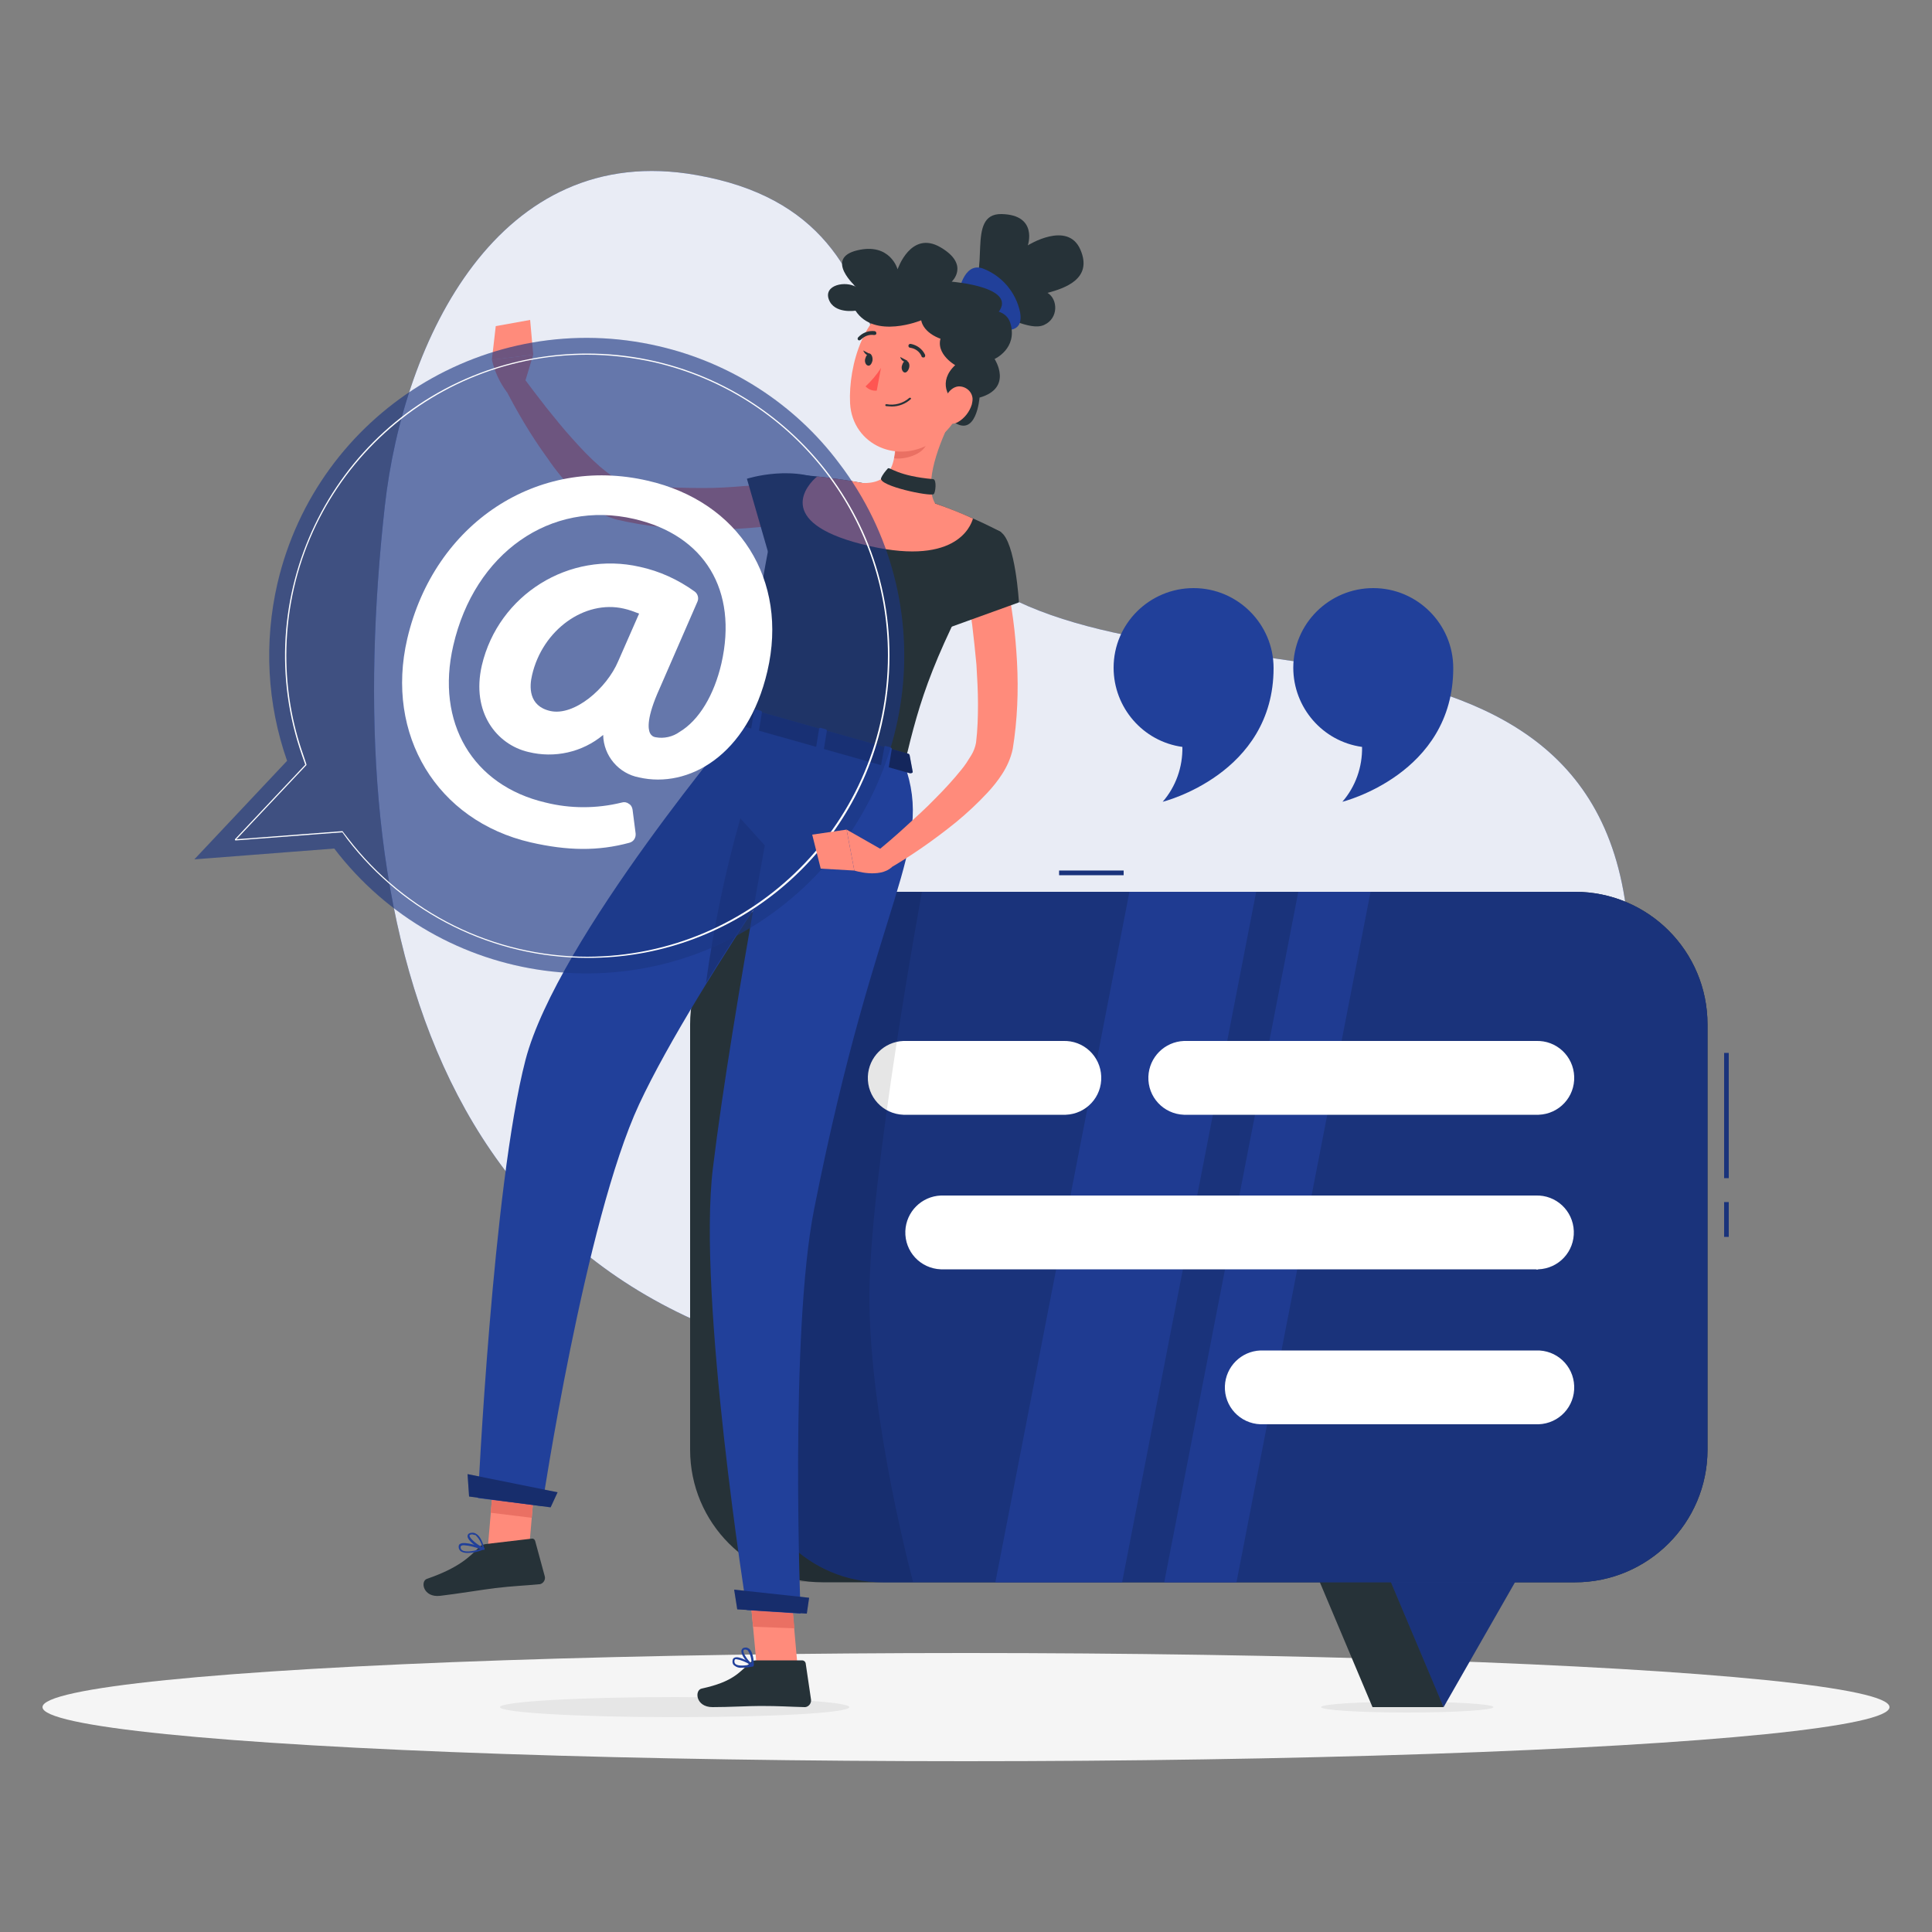 <?xml version="1.0" encoding="utf-8"?>
<!-- Generator: Adobe Illustrator 22.1.0, SVG Export Plug-In . SVG Version: 6.00 Build 0)  -->
<svg version="1.1" id="Layer_1" xmlns="http://www.w3.org/2000/svg" xmlns:xlink="http://www.w3.org/1999/xlink" x="0px" y="0px"
	 viewBox="0 0 500 500" style="enable-background:new 0 0 500 500;" xml:space="preserve">
<rect x="0" y="0" width="500" height="500" fill="#808080" stroke="none"/>
<style type="text/css">
	.st0{fill:#21409A;}
	.st1{opacity:0.9;fill:#FFFFFF;enable-background:new    ;}
	.st2{fill:#F5F5F5;}
	.st3{fill:#E6E6E6;}
	.st4{fill:#263238;}
	.st5{opacity:0.2;enable-background:new    ;}
	.st6{opacity:0.7;fill:#21409A;enable-background:new    ;}
	.st7{fill:#FFFFFF;}
	.st8{opacity:0.1;enable-background:new    ;}
	.st9{fill:#FF8B7B;}
	.st10{fill:#EA7063;}
	.st11{opacity:0.3;enable-background:new    ;}
	.st12{opacity:0.4;enable-background:new    ;}
	.st13{fill:#FF5652;}
	.st14{opacity:0.6;fill:#21409A;enable-background:new    ;}
</style>
<g>
	<g id="freepik--background-simple--inject-94">
		<g id="freepik--group--inject-94">
			<path id="freepik--path--inject-94" class="st0" d="M99.6,130.9c-11.5,103,8.9,209,129.1,223.9c62,7.7,189.6-19.9,192.9-99.2
				c4.7-109.4-117.4-69.3-168.7-106c-35.1-25.1-8-93-72.7-104.3C129,36.2,104.4,88.1,99.6,130.9z"/>
			<path id="freepik--path--inject-94_1_" class="st1" d="M99.6,130.9c-11.5,103,8.9,209,129.1,223.9c62,7.7,189.6-19.9,192.9-99.2
				c4.7-109.4-117.4-69.3-168.7-106c-35.1-25.1-8-93-72.7-104.3C129,36.2,104.4,88.1,99.6,130.9z"/>
		</g>
	</g>
	<g id="freepik--Shadow--inject-94">
		<ellipse id="freepik--path--inject-94_2_" class="st2" cx="250" cy="441.8" rx="239" ry="14"/>
	</g>
	<g id="freepik--speech-bubble--inject-94">
		<g id="freepik--group--inject-94_10_">
			<ellipse class="st3" cx="364.2" cy="441.8" rx="22.3" ry="1.4"/>
			<g id="freepik--group--inject-94_1_">
				<path class="st4" d="M407.6,409.5H212.9c-19,0-34.3-15.4-34.3-34.3V265.1c0-19,15.4-34.3,34.3-34.3h194.7
					c19,0,34.3,15.4,34.3,34.3v110.1C441.9,394.1,426.5,409.5,407.6,409.5z"/>
				<polygon id="freepik--path--inject-94_3_" class="st4" points="373.6,441.8 355.2,441.8 317.8,353.1 346,353.1 				"/>
			</g>
			<g id="freepik--group--inject-94_8_">
				<g id="freepik--group--inject-94_2_">
					<rect x="446.2" y="311.1" class="st0" width="1.2" height="9"/>
					<rect x="446.2" y="311.1" class="st5" width="1.2" height="9"/>
				</g>
				<g id="freepik--group--inject-94_3_">
					<rect x="446.2" y="272.5" class="st0" width="1.2" height="32.4"/>
					<rect x="446.2" y="272.5" class="st5" width="1.2" height="32.4"/>
				</g>
				<g id="freepik--group--inject-94_4_">
					<rect x="274.1" y="225.3" class="st0" width="16.7" height="1.2"/>
					<rect x="274.1" y="225.3" class="st5" width="16.7" height="1.2"/>
				</g>
				<g id="freepik--group--inject-94_5_">
					<polygon class="st0" points="424.3,353.1 373.6,441.8 336.2,353.1 					"/>
					<polygon class="st5" points="424.4,353.1 373.6,441.8 336.2,353.1 					"/>
				</g>
				<g id="freepik--group--inject-94_6_">
					<path id="freepik--rectangle--inject-94" class="st0" d="M407.6,409.5H228.4c-19,0-34.3-15.4-34.3-34.3V265.1
						c0-19,15.4-34.3,34.3-34.3h179.2c19,0,34.3,15.4,34.3,34.3v110.1C441.9,394.1,426.5,409.5,407.6,409.5z"/>
					<path id="freepik--rectangle--inject-94_1_" class="st5" d="M407.6,409.5H228.4c-19,0-34.3-15.4-34.3-34.3V265.1
						c0-19,15.4-34.3,34.3-34.3h179.2c19,0,34.3,15.4,34.3,34.3v110.1C441.9,394.1,426.5,409.5,407.6,409.5z"/>
				</g>
				<g id="freepik--group--inject-94_7_">
					<polygon class="st6" points="290.4,409.5 257.6,409.5 292.3,230.8 325.1,230.8 					"/>
					<polygon class="st6" points="320,409.5 301.3,409.5 336,230.8 354.7,230.8 					"/>
				</g>
			</g>
			<g id="freepik--group--inject-94_9_">
				<path id="freepik--path--inject-94_4_" class="st7" d="M397.5,288.5h-91.1c-5.3-0.2-9.4-4.6-9.2-9.9c0.2-5,4.2-9,9.2-9.2h91.1
					c5.3-0.2,9.7,3.9,9.9,9.2s-3.9,9.7-9.2,9.9C397.9,288.5,397.7,288.5,397.5,288.5z"/>
				<path id="freepik--path--inject-94_5_" class="st7" d="M275.1,288.5h-41.3c-5.3-0.2-9.4-4.6-9.2-9.9c0.2-5,4.2-9,9.2-9.2h41.3
					c5.3-0.2,9.7,3.9,9.9,9.2c0.2,5.3-3.9,9.7-9.2,9.9C275.6,288.5,275.3,288.5,275.1,288.5z"/>
				<path id="freepik--path--inject-94_6_" class="st7" d="M397.5,328.5H243.5c-5.3-0.2-9.4-4.6-9.2-9.9c0.2-5,4.2-9,9.2-9.2h153.9
					c5.3-0.2,9.7,3.9,9.9,9.2c0.2,5.3-3.9,9.7-9.2,9.9C397.9,328.6,397.7,328.6,397.5,328.5z"/>
				<path id="freepik--path--inject-94_7_" class="st7" d="M397.5,368.6h-71.3c-5.3-0.2-9.4-4.6-9.2-9.9c0.2-5,4.2-9,9.2-9.2h71.3
					c5.3-0.2,9.7,3.9,9.9,9.2c0.2,5.3-3.9,9.7-9.2,9.9C397.9,368.6,397.7,368.6,397.5,368.6z"/>
			</g>
			<path id="freepik--path--inject-94_8_" class="st8" d="M238.6,230.8c0,0-13.6,73.7-13.6,104.8c0,31.9,11.3,73.8,11.3,73.8h-36
				l-2.4-40.4c-2.2-37.8,1.5-75.8,11.1-112.4l6.8-25.9L238.6,230.8z"/>
		</g>
	</g>
	<g id="freepik--Character--inject-94">
		<g id="freepik--group--inject-94_11_">
			<path id="freepik--path--inject-94_9_" class="st3" d="M219.8,441.8c0,1.5-20.2,2.6-45.2,2.6s-45.2-1.2-45.2-2.6
				c0-1.4,20.2-2.6,45.2-2.6S219.8,440.4,219.8,441.8z"/>
			<path id="freepik--path--inject-94_10_" class="st9" d="M204.3,135.5c-3.8,0.6-7.4,0.9-11.1,1.2c-3.7,0.3-7.4,0.3-11.1,0.3
				c-7.5,0-15-0.8-22.4-2.5c-2.3-0.6-4.5-1.7-6.4-3.2c-1.6-1.2-3.1-2.6-4.5-4c-2.6-2.7-5-5.6-7.1-8.7c-4.3-5.9-8-12.2-11.3-18.7
				l4.6-2.8c2.1,2.8,4.2,5.6,6.4,8.4c2.2,2.7,4.4,5.5,6.7,8c2.2,2.5,4.6,5,7.1,7.2c1.2,1,2.4,2,3.7,2.8c0.9,0.7,2,1.2,3.1,1.5
				c3.3,0.6,6.6,0.9,9.9,1.1c3.4,0.1,6.8,0.2,10.2,0.2s6.9-0.2,10.3-0.5c3.4-0.2,7-0.6,10.2-1L204.3,135.5z"/>
			<path id="freepik--path--inject-94_11_" class="st4" d="M215.4,125.5c-9.4-5.7-22.1-1.6-22.1-1.6l6.4,22.2c0,0,10.2-2.9,14.1-7.2
				C218,134.5,221.1,128.9,215.4,125.5z"/>
			<path id="freepik--path--inject-94_12_" class="st9" d="M135.7,99.4l2.3-7.6l-10.7,1.3c0.7,3,2,5.9,3.9,8.4L135.7,99.4z"/>
			<polygon id="freepik--path--inject-94_13_" class="st9" points="137.2,82.8 128.3,84.4 127.3,93.1 138,91.8 			"/>
			<path id="freepik--path--inject-94_14_" class="st4" d="M259.2,55.4c9.5,0.2,6.8,8.1,6.8,8.1s10.3-6.5,13.6,1.1
				c3.3,7.6-4.1,10-8.5,11.2c2.7,1.6,2.9,6.6-0.9,8.3c-3.8,1.7-10.2-2.9-15.1-2.8l-4.8-5.6C256.9,71.5,249.7,55.2,259.2,55.4z"/>
			<path id="freepik--path--inject-94_15_" class="st0" d="M257.7,85.2c4.1,0.7,7.1,0.2,6.3-4.4c-1.1-5.2-4.7-9.4-9.6-11.3
				c-5.2-1.9-6.4,6.7-6.4,6.7L257.7,85.2z"/>
			<polygon id="freepik--path--inject-94_16_" class="st9" points="136.6,404.7 126,403.4 128.1,378.9 138.7,380.1 			"/>
			<polygon id="freepik--path--inject-94_17_" class="st9" points="206.6,433.4 196,433 193.7,408.2 204.4,408.7 			"/>
			<path id="freepik--path--inject-94_18_" class="st4" d="M195.6,429.7h12c0.4,0,0.8,0.3,0.9,0.7l1.4,9.5c0.1,0.9-0.6,1.8-1.5,1.9
				c-0.1,0-0.1,0-0.2,0c-4.2-0.1-6.2-0.3-11.4-0.3c-3.2,0-8,0.3-12.4,0.3s-4.7-4.4-2.8-4.8c8.3-1.8,9.7-4.3,12.5-6.6
				C194.3,430,195,429.7,195.6,429.7z"/>
			<path id="freepik--path--inject-94_19_" class="st4" d="M125.7,399.6l11.9-1.4c0.4-0.1,0.8,0.2,0.9,0.6l2.5,9.2
				c0.2,0.9-0.4,1.8-1.3,2c-0.1,0-0.1,0-0.2,0c-4.1,0.4-6.2,0.4-11.4,1c-3.2,0.4-9.9,1.5-14.2,2c-4.4,0.5-5.2-3.8-3.4-4.4
				c8.1-2.8,11-5.6,13.6-8.3C124.4,400,125,399.7,125.7,399.6z"/>
			<polygon id="freepik--path--inject-94_20_" class="st10" points="128.1,378.9 127,391.5 137.6,392.8 138.7,380.1 			"/>
			<polygon id="freepik--path--inject-94_21_" class="st10" points="204.4,408.7 193.7,408.2 194.9,421 205.6,421.4 			"/>
			<path id="freepik--path--inject-94_22_" class="st4" d="M205.1,122.7c0,0-5.4,0.3-12.6,63.2l41.6,11.8c4.1-17.1,7-27.6,25-60
				c-5.5-2.9-11.2-5.3-17-7.4c-6.2-2.2-12.5-4-18.9-5.3C214.8,123.4,205.1,122.7,205.1,122.7z"/>
			<path id="freepik--path--inject-94_23_" class="st9" d="M246.2,108.5c-2.9,5.7-7.3,16.5-4.2,21.8c0,0-3.4,5.7-14.7,2.5
				c-12.4-3.5-4.2-7.8-4.2-7.8c7.2,0.3,8.5-4.8,8.6-9.9L246.2,108.5z"/>
			<path id="freepik--path--inject-94_24_" class="st9" d="M211.5,123.3c3.4,0.4,7.7,0.9,11.6,1.7c6.4,1.3,12.7,3.1,18.9,5.3
				c3.5,1.2,7,2.6,9.8,3.9c-0.6,2.1-4.7,12.8-28.9,6.6C200.3,135,208.9,125.4,211.5,123.3z"/>
			<path id="freepik--path--inject-94_25_" class="st10" d="M240.3,111.2l-8.5,3.9c0,1.2-0.1,2.4-0.4,3.5c2.7,0.4,7.2-0.9,8.3-3.5
				C240.1,113.9,240.3,112.5,240.3,111.2z"/>
			<path id="freepik--path--inject-94_26_" class="st9" d="M251.6,95c-2.6,10.2-3.4,14.6-9.6,19c-9.3,6.6-21.4,1.2-22-9.6
				c-0.5-9.7,3.7-24.9,14.6-27.1c7.8-1.7,15.4,3.3,17.1,11.1C252.2,90.6,252.2,92.9,251.6,95z"/>
			<path id="freepik--path--inject-94_27_" class="st4" d="M248.3,104.9c-3.1-1.6-5.6-6.2-1.1-10.4c0,0-6.2-3.5-3.1-8.4
				s15.5-8.9,17.4-2.4c1.9,6.5-4.1,9.2-4.1,9.2s4.9,7.5-3.9,10c0,0-0.8,10.9-7.1,6L248.3,104.9z"/>
			<path id="freepik--path--inject-94_28_" class="st9" d="M251.5,104.7c-0.6,1.9-1.9,3.6-3.7,4.6c-2.4,1.2-4.2-0.7-4-3.3
				c0.2-2.3,1.6-5.7,4.2-6c1.9-0.1,3.6,1.3,3.7,3.2C251.7,103.8,251.6,104.2,251.5,104.7z"/>
			<path id="freepik--path--inject-94_29_" class="st0" d="M192.5,185.9c0,0-48.3,57-56.5,88.4c-8.5,32.7-12.3,113.4-12.3,113.4
				l16.6,2.1c0,0,11.1-73.9,25.1-104c14.9-32,57.6-91.3,57.6-91.3L192.5,185.9z"/>
			<polygon id="freepik--path--inject-94_30_" class="st0" points="142.5,390.1 121.4,387.3 121,381.5 144.3,386.2 			"/>
			<polygon id="freepik--path--inject-94_31_" class="st11" points="142.5,390.1 121.4,387.3 121,381.5 144.3,386.2 			"/>
			<path id="freepik--path--inject-94_32_" class="st5" d="M191.6,211.8c-4,14-6.9,28.2-8.9,42.6c4.4-7.1,9.1-14.4,13.6-21.2
				c1.6-3.6,3.3-7.2,4.9-10.7c0,0,0-0.1,0-0.1L191.6,211.8z"/>
			<path id="freepik--path--inject-94_33_" class="st0" d="M203.5,189c0,0-14,72-19,113.3c-4.1,33.4,8.8,114.4,8.8,114.4l13.9,0.9
				c0,0-2.9-72.4,3.5-104.7C226.9,231,242.1,220,234,197.6L203.5,189z"/>
			<polygon id="freepik--path--inject-94_34_" class="st0" points="208.8,417.6 190.8,416.5 190,411.4 209.4,413.5 			"/>
			<polygon id="freepik--path--inject-94_35_" class="st11" points="208.8,417.6 190.8,416.5 190,411.4 209.4,413.5 			"/>
			<path id="freepik--path--inject-94_36_" class="st0" d="M235.4,195.4l0.8,4.3c0.1,0.3-0.4,0.5-0.8,0.4l-43.6-12.3
				c-0.4-0.1-0.6-0.4-0.6-0.6l0.7-3.8c0-0.3,0.4-0.4,0.8-0.3l42.1,11.9C235,195,235.3,195.1,235.4,195.4z"/>
			<path id="freepik--path--inject-94_37_" class="st12" d="M235.4,195.4l0.8,4.3c0.1,0.3-0.4,0.5-0.8,0.4l-43.6-12.3
				c-0.4-0.1-0.6-0.4-0.6-0.6l0.7-3.8c0-0.3,0.4-0.4,0.8-0.3l42.1,11.9C235,195,235.3,195.1,235.4,195.4z"/>
			<path id="freepik--path--inject-94_38_" class="st0" d="M228.4,198.5l1.1,0.3c0.2,0.1,0.4,0,0.5-0.1l0.8-4.9
				c0-0.1-0.1-0.3-0.4-0.4l-1.1-0.3c-0.2-0.1-0.4,0-0.4,0.1l-0.9,4.9C228,198.3,228.2,198.4,228.4,198.5z"/>
			<path id="freepik--path--inject-94_39_" class="st0" d="M194.8,189l1.1,0.3c0.2,0.1,0.4,0,0.5-0.1l0.8-4.9c0-0.1-0.1-0.3-0.4-0.4
				l-1.1-0.3c-0.2-0.1-0.4,0-0.5,0.1l-0.8,4.9C194.4,188.7,194.5,188.9,194.8,189z"/>
			<path id="freepik--path--inject-94_40_" class="st0" d="M211.6,193.8l1.1,0.3c0.2,0,0.4,0,0.5-0.1l0.8-4.9c0-0.1-0.1-0.3-0.4-0.4
				l-1.1-0.3c-0.2-0.1-0.4,0-0.5,0.1l-0.8,4.9C211.2,193.5,211.4,193.7,211.6,193.8z"/>
			<path id="freepik--path--inject-94_41_" class="st4" d="M235.3,95.1c-0.2,0.8-0.7,1.4-1.2,1.3c-0.5-0.1-0.9-0.9-0.7-1.7
				c0.2-0.8,0.7-1.5,1.2-1.3C235.1,93.5,235.5,94.2,235.3,95.1z"/>
			<path id="freepik--path--inject-94_42_" class="st4" d="M225.8,93.3c-0.2,0.9-0.7,1.5-1.2,1.3c-0.5-0.1-0.9-0.9-0.7-1.7
				c0.2-0.8,0.7-1.5,1.2-1.4C225.6,91.7,225.9,92.5,225.8,93.3z"/>
			<path id="freepik--path--inject-94_43_" class="st4" d="M225.3,91.7l-1.9-1C223.4,90.7,224.1,92.5,225.3,91.7z"/>
			<path id="freepik--path--inject-94_44_" class="st13" d="M228,95.2c-1.1,1.8-2.5,3.4-4,4.8c0.8,0.8,1.8,1.2,2.9,1.1L228,95.2z"/>
			<path id="freepik--path--inject-94_45_" class="st4" d="M230.8,105.2c-0.5,0-1-0.1-1.5-0.1c-0.1,0-0.2-0.2-0.2-0.3
				c0-0.1,0.2-0.2,0.3-0.2c2.1,0.4,4.3-0.2,5.9-1.6c0.1-0.1,0.3-0.1,0.4,0c0.1,0.1,0.1,0.2,0,0.3
				C234.4,104.5,232.6,105.2,230.8,105.2z"/>
			<path id="freepik--path--inject-94_46_" class="st4" d="M238.9,92.5c-0.2,0-0.4-0.1-0.4-0.3c-0.5-1.2-1.6-2-2.9-2.2
				c-0.3,0-0.5-0.2-0.5-0.5c0-0.3,0.2-0.5,0.5-0.5c0,0,0.1,0,0.1,0c1.6,0.3,3,1.3,3.7,2.8c0.1,0.2,0,0.6-0.2,0.7
				C239.1,92.5,239,92.5,238.9,92.5z"/>
			<path id="freepik--path--inject-94_47_" class="st4" d="M222.4,88.1c-0.1,0-0.3-0.1-0.3-0.1c-0.2-0.2-0.2-0.5,0-0.7c0,0,0,0,0,0
				c1.1-1.2,2.7-1.8,4.3-1.6c0.3,0.1,0.4,0.3,0.4,0.6c0,0.3-0.3,0.4-0.6,0.4c0,0,0,0,0,0c-1.3-0.2-2.5,0.3-3.4,1.2
				C222.6,88,222.5,88.1,222.4,88.1z"/>
			<path id="freepik--path--inject-94_48_" class="st9" d="M260.3,149.3c0.8,3.8,1.4,7.3,1.9,11s0.8,7.4,1,11
				c0.4,7.5,0.1,15.1-1.1,22.5c-0.5,2.4-1.5,4.6-2.8,6.6c-1.1,1.7-2.4,3.3-3.7,4.7c-2.6,2.8-5.3,5.3-8.2,7.7
				c-5.7,4.6-11.7,8.8-18,12.4l-3-4.4c2.7-2.2,5.4-4.5,8-6.9s5.2-4.7,7.6-7.2c2.4-2.4,4.7-4.9,6.8-7.5c1-1.2,1.8-2.5,2.6-3.8
				c0.6-1,1-2.1,1.2-3.2c0.4-3.3,0.5-6.6,0.5-10c0-3.4-0.2-6.8-0.4-10.2c-0.3-3.4-0.7-6.9-1.1-10.3c-0.5-3.4-1-6.9-1.6-10.1
				L260.3,149.3z"/>
			<path id="freepik--path--inject-94_49_" class="st4" d="M259,137.7c3.8,2.5,4.7,18.2,4.7,18.2l-19.4,7c0,0-2.5-13.6,0.8-18.5
				C248.5,139.2,254.7,134.9,259,137.7z"/>
			<path class="st0" d="M192,431.6c-0.7,0.1-1.4-0.1-2-0.6c-0.4-0.3-0.5-0.8-0.4-1.3c0-0.3,0.2-0.6,0.5-0.7c1.2-0.6,4.5,1.5,4.8,1.8
				c0.1,0.1,0.1,0.2,0.1,0.3c0,0.1-0.1,0.2-0.2,0.2C193.9,431.5,192.9,431.6,192,431.6z M190.6,429.4c-0.1,0-0.2,0-0.3,0
				c-0.1,0.1-0.2,0.2-0.2,0.3c-0.1,0.3,0,0.7,0.2,0.9c0.5,0.5,1.9,0.6,3.8,0.2C193,430.1,191.8,429.6,190.6,429.4z"/>
			<path class="st0" d="M194.7,431.2c0,0-0.1,0-0.1,0c-1-0.6-3-2.9-2.7-4.1c0.1-0.4,0.4-0.7,0.9-0.7c0.4-0.1,0.8,0.1,1.1,0.3
				c1.2,1,1.2,4.1,1.2,4.2c0,0.1,0,0.2-0.1,0.2C194.9,431.3,194.8,431.3,194.7,431.2z M192.9,426.9h-0.1c-0.3,0-0.4,0.2-0.4,0.3
				c-0.1,0.7,1.1,2.5,2.1,3.3c0-1.2-0.3-2.4-1-3.4C193.3,427,193.1,426.9,192.9,426.9z"/>
			<path class="st0" d="M121,401.9c-0.6,0-1.2-0.1-1.7-0.4c-0.4-0.3-0.6-0.7-0.6-1.2c0-0.3,0.1-0.6,0.3-0.7c1.2-0.9,5.7,0.8,6.2,1
				c0.1,0,0.2,0.1,0.2,0.2c0,0.1-0.1,0.2-0.2,0.2C123.8,401.6,122.4,401.9,121,401.9z M120.1,399.9c-0.3,0-0.5,0-0.8,0.2
				c-0.1,0.1-0.1,0.2-0.1,0.3c0,0.3,0.1,0.6,0.4,0.8c0.7,0.5,2.5,0.4,4.7-0.3C123,400.4,121.5,400,120.1,399.9z"/>
			<path class="st0" d="M125.1,401.1L125.1,401.1c-1.4-0.4-4.2-2.4-4.1-3.6c0-0.3,0.2-0.7,0.9-0.8c0.5-0.1,1,0,1.4,0.3
				c1.5,0.9,2,3.8,2.1,3.9c0,0.1,0,0.2-0.1,0.2C125.2,401.1,125.2,401.1,125.1,401.1z M122.3,397.1c-0.1,0-0.2,0-0.3,0
				c-0.5,0.1-0.5,0.3-0.5,0.3c0,0.7,1.9,2.3,3.3,3c-0.2-1.2-0.9-2.3-1.7-3.1C122.8,397.2,122.5,397.2,122.3,397.1L122.3,397.1z"/>
			<path class="st14" d="M170.5,89.6c-44.2-10.3-88.4,17.2-98.7,61.4c-3.5,15.2-2.7,31.1,2.5,45.9l-24,25.5l36.2-2.8
				c27.6,36.1,79.1,43,115.2,15.4s43-79.1,15.4-115.2C205.7,104.6,189.1,93.9,170.5,89.6L170.5,89.6z"/>
			<path class="st8" d="M170.5,89.6c-44.2-10.3-88.4,17.2-98.7,61.4c-3.5,15.2-2.7,31.1,2.5,45.9l-24,25.5l36.2-2.8
				c27.6,36.1,79.1,43,115.2,15.4s43-79.1,15.4-115.2C205.7,104.6,189.1,93.9,170.5,89.6L170.5,89.6z"/>
			<path class="st7" d="M152.1,247.9L152.1,247.9c-24.4,0-47.4-11.4-62.2-30.7l-1.3-1.8l-27.6,2.1c-0.1,0-0.1,0-0.2-0.1
				c0-0.1,0-0.1,0-0.2L79,197.9l-0.8-2.3c-14.3-40.7,7.1-85.4,47.8-99.7c8.3-2.9,17.1-4.4,25.9-4.4c43.2,0,78.3,35,78.3,78.2
				c0,5.9-0.7,11.9-2,17.7C220.1,222.9,188.5,248,152.1,247.9z M88.6,215.1c0.1,0,0.1,0,0.1,0.1l1.4,1.8
				c14.8,19.3,37.7,30.6,61.9,30.6l0,0c43-0.1,77.8-35,77.8-78c0-36.2-25-67.6-60.3-75.8c-5.8-1.3-11.7-2-17.6-2
				c-43,0-77.8,34.9-77.8,77.9c0,8.8,1.5,17.5,4.4,25.7l0.8,2.4c0,0.1,0,0.1,0,0.2l-18.1,19.2L88.6,215.1L88.6,215.1z"/>
			<path class="st7" d="M180.5,155.7c0.4-0.9,0.1-2-0.7-2.6c-4.3-3.1-9.1-5.3-14.2-6.4c-18.3-4.2-36.6,7.2-40.9,25.5
				c-2.8,12.2,3.9,20.5,12,22.4c6.8,1.7,14,0.1,19.4-4.4c0.1,5.4,4,10,9.3,11c12.7,2.9,28.1-5.6,33.2-27.5
				c5.5-23.6-7.3-43.9-31-49.3c-28.5-6.6-55.2,11-62.2,40.9c-5.8,24.9,7.7,47.1,31.9,52.7c9.6,2.2,17.5,2.3,25.6,0.1
				c1.1-0.3,1.7-1.3,1.6-2.4l-0.8-6.2c-0.1-0.6-0.4-1.2-1-1.5c-0.5-0.4-1.2-0.5-1.8-0.3c-6.5,1.6-13.3,1.6-19.7,0
				c-18.9-4.4-28.5-20.7-23.9-40.6c5.5-24,25.2-37.8,46.8-32.8c18.3,4.2,26.9,18.5,22.6,37.4c-1.9,8.2-5.8,14.7-10.8,17.7
				c-1.8,1.3-4.1,1.8-6.2,1.4c-0.7-0.1-1.2-0.5-1.5-1.1c-0.5-1.1-0.9-4,2.5-11.5L180.5,155.7z M161.4,157.5c1.4,0.3,2.7,0.8,4,1.3
				l-5.4,12.3c-3,7.1-11.4,14.3-17.6,12.9c-5.7-1.3-5.4-6.4-4.7-9.3C140.4,163,151.3,155.2,161.4,157.5L161.4,157.5z"/>
			<path id="freepik--path--inject-94_50_" class="st9" d="M228.4,220l-9.3-5.3l2,10.6c0,0,6.5,2.1,9.7-0.9L228.4,220z"/>
			<polygon id="freepik--path--inject-94_51_" class="st9" points="210.2,216 212.4,224.8 221.1,225.3 219.1,214.7 			"/>
			<path id="freepik--path--inject-94_52_" class="st4" d="M234.9,93.4l-1.9-1C232.9,92.5,233.7,94.2,234.9,93.4z"/>
			<path id="freepik--path--inject-94_53_" class="st4" d="M248.1,88.6c-5.3-0.3-9.1-2.7-9.7-5.7c0,0-12.1,5-17-2.5
				c0,0-5.5,0.9-6.9-2.9c-1.4-3.8,4.4-4.9,7.1-3.2c0,0-8.4-7.4,0.2-9.5c8.6-2.1,10.5,4.9,10.5,4.9s3.4-10.2,11.1-5.7
				s2.9,8.9,2.9,8.9s18.3,1.4,11.5,8.6C251,88.8,248.1,88.6,248.1,88.6z"/>
			<path id="freepik--path--inject-94_54_" class="st4" d="M241.5,124c1,0.1,0.6,3.7,0.1,3.9c-1.1,0.6-14-2.1-13.6-4.1
				c0.4-1,1.1-1.8,1.8-2.6C230.4,120.9,232.4,123.2,241.5,124z"/>
		</g>
	</g>
	<g id="freepik--quotation-marks--inject-94">
		<g id="freepik--group--inject-94_12_">
			<path class="st0" d="M308.9,152.2c-11.4,0-20.7,9.2-20.7,20.6c0,10.3,7.6,19.1,17.8,20.5c0.1,5.2-1.7,10.3-5.1,14.2
				c0,0,28.7-7.1,28.7-34.6C329.6,161.5,320.3,152.2,308.9,152.2L308.9,152.2z"/>
			<path class="st0" d="M355.4,152.2c-11.4,0-20.7,9.2-20.7,20.6c0,10.3,7.6,19.1,17.8,20.5c0.1,5.2-1.7,10.3-5.1,14.2
				c0,0,28.7-7.1,28.7-34.6C376.1,161.5,366.8,152.2,355.4,152.2C355.4,152.2,355.4,152.2,355.4,152.2z"/>
		</g>
	</g>
</g>
</svg>
